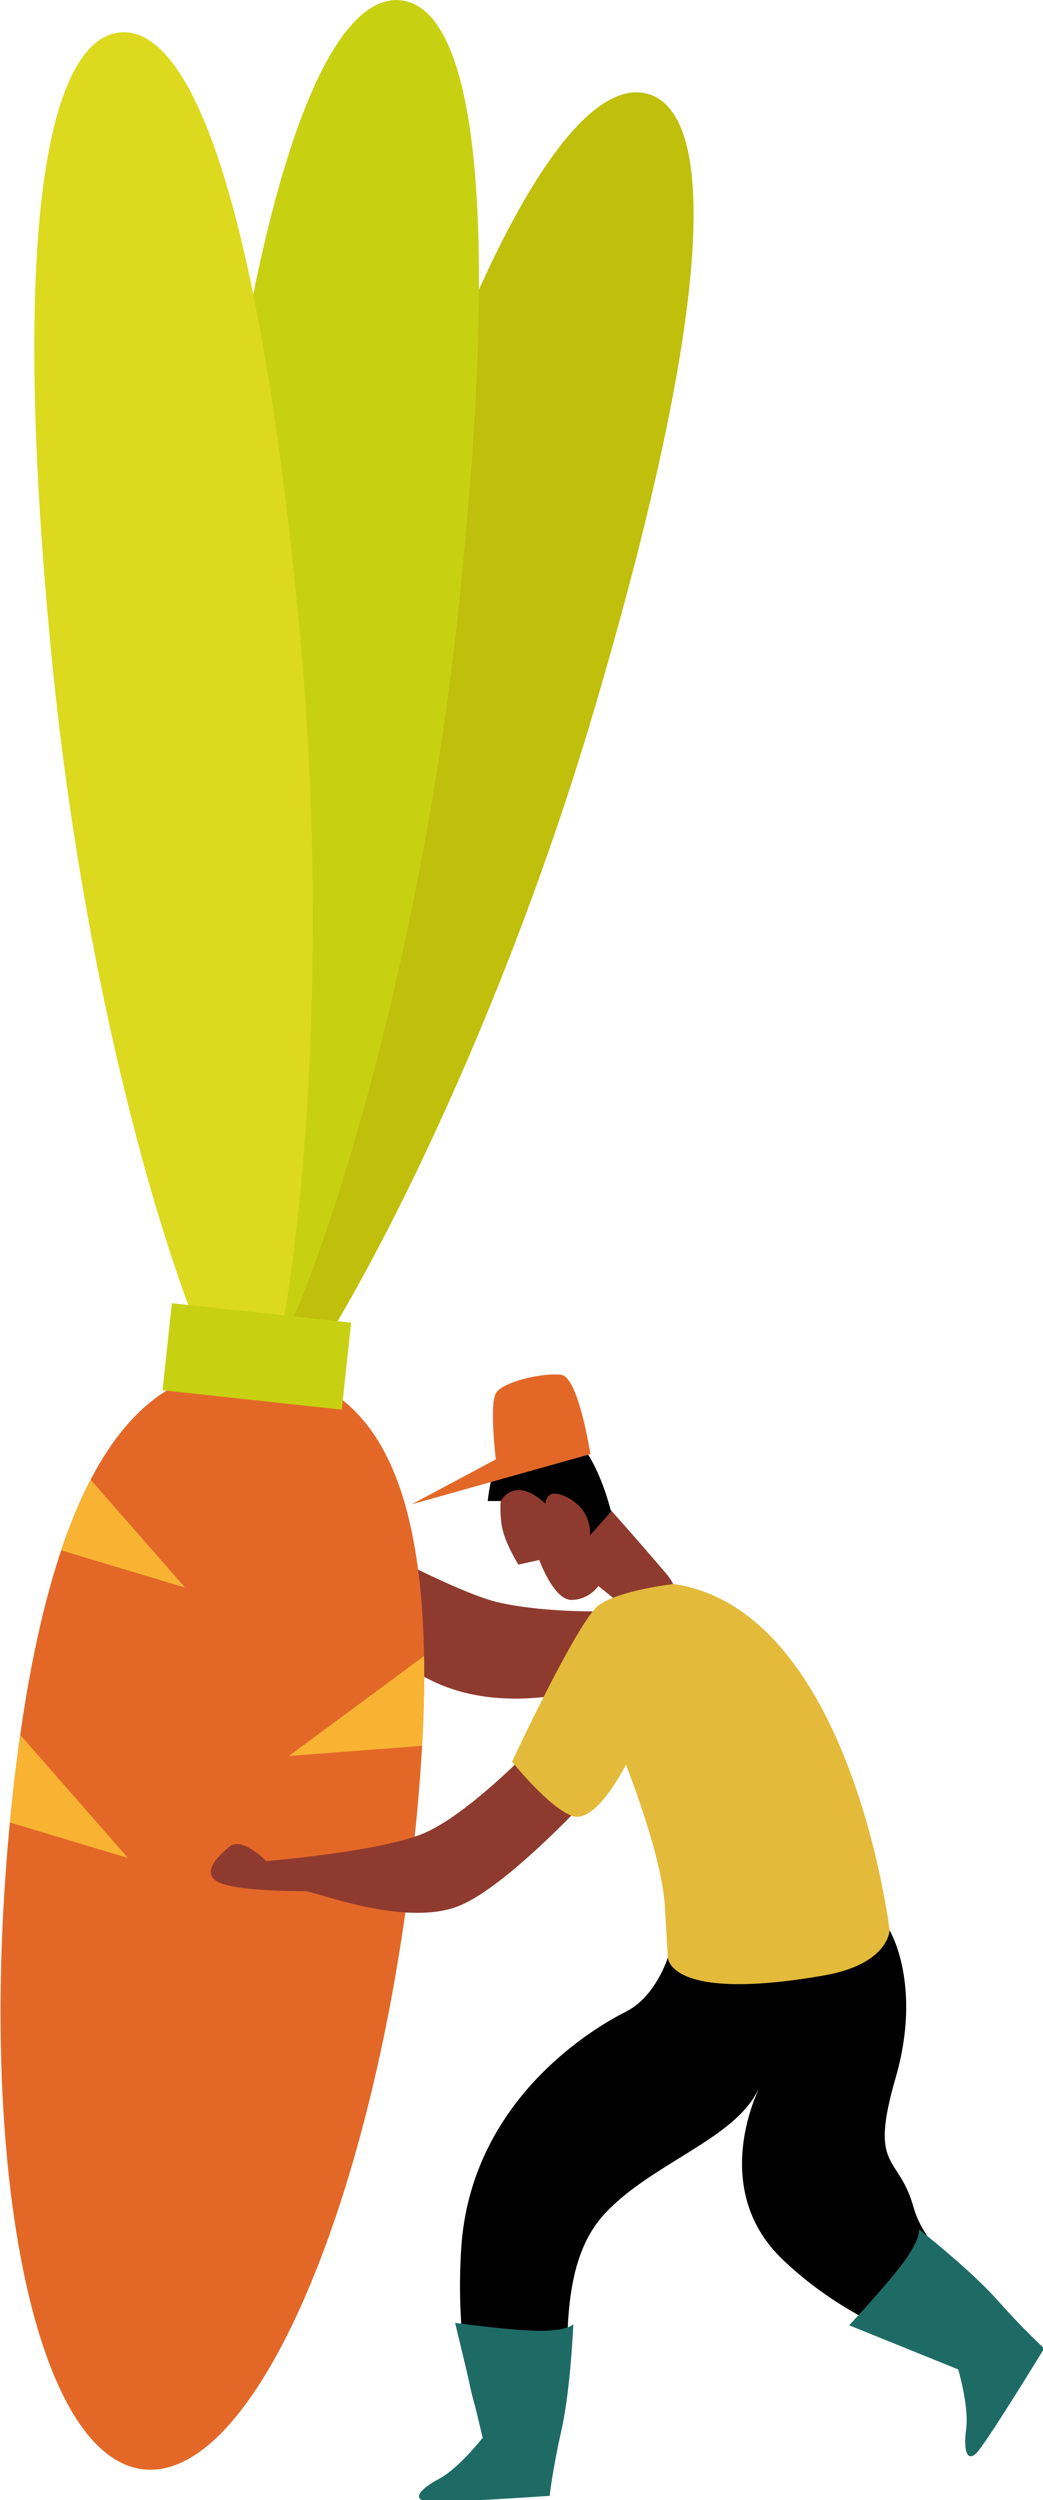<?xml version="1.0" encoding="UTF-8" standalone="no"?>
<!-- Created with Inkscape (http://www.inkscape.org/) -->

<svg
   width="50.7mm"
   height="121.518mm"
   viewBox="0 0 50.7 121.518"
   version="1.1"
   id="svg395"
   inkscape:version="1.1 (c68e22c387, 2021-05-23)"
   sodipodi:docname="man_carrying_carrot.svg"
   xmlns:inkscape="http://www.inkscape.org/namespaces/inkscape"
   xmlns:sodipodi="http://sodipodi.sourceforge.net/DTD/sodipodi-0.dtd"
   xmlns="http://www.w3.org/2000/svg"
   xmlns:svg="http://www.w3.org/2000/svg">
  <sodipodi:namedview
     id="namedview397"
     pagecolor="#505050"
     bordercolor="#ffffff"
     borderopacity="1"
     inkscape:pageshadow="0"
     inkscape:pageopacity="0"
     inkscape:pagecheckerboard="1"
     inkscape:document-units="mm"
     showgrid="false"
     fit-margin-top="0"
     fit-margin-left="0"
     fit-margin-right="0"
     fit-margin-bottom="0"
     inkscape:zoom="0.77771465"
     inkscape:cx="-225.66117"
     inkscape:cy="383.81687"
     inkscape:window-width="1284"
     inkscape:window-height="1081"
     inkscape:window-x="3104"
     inkscape:window-y="170"
     inkscape:window-maximized="0"
     inkscape:current-layer="layer1" />
  <defs
     id="defs392">
    <clipPath
       xml:id="clip1"
       id="clip1">
      <path
         d="m 174,335 h 23 v 25.789 h -23 z m 0,0"
         id="path399" />
    </clipPath>
    <clipPath
       xml:id="clip2"
       id="clip2">
      <path
         d="m 233,322 h 27.863 v 32 H 233 Z m 0,0"
         id="path402" />
    </clipPath>
  </defs>
  <g
     inkscape:label="Layer 1"
     inkscape:groupmode="layer"
     id="layer1"
     transform="translate(-67.186,-47.086)">
    <g
       xml:id="surface1"
       id="surface1"
       transform="matrix(0.353,0,0,0.353,25.864,41.539)">
      <path
         style="fill:#8f3a2e;fill-opacity:1;fill-rule:nonzero;stroke:none"
         d="m 158.691,223.457 c 0,0 19.805,11.195 26.82,12.855 7.012,1.66 16.504,1.246 16.504,1.246 0,0 -4.539,11.195 -5.777,11.195 -1.238,0 -15.68,4.148 -25.582,-5.805 -9.902,-9.953 -11.945,-12.289 -11.945,-12.289 z m 0,0"
         id="path407" />
      <path
         style="fill:#bfbf0c;fill-opacity:1;fill-rule:nonzero;stroke:none"
         d="m 198.895,113.398 c -16.969,57.52 -43.973,101.957 -47.191,99.242 -4.164,-3.512 -2.711,-51.535 14.258,-109.055 16.965,-57.52 31.285,-77.633 40.379,-74.922 9.094,2.711 9.523,27.215 -7.445,84.734 z m 0,0"
         id="path409" />
      <path
         style="fill:#c7d111;fill-opacity:1;fill-rule:nonzero;stroke:none"
         d="m 180.094,100.457 c -6.398,59.648 -25.016,108.242 -28.668,106.152 -4.723,-2.703 -11.887,-50.207 -5.484,-109.855 6.402,-59.648 16.891,-82.02 26.324,-80.996 9.43,1.023 14.234,25.051 7.828,84.699 z m 0,0"
         id="path411" />
      <path
         style="fill:#dcd91e;fill-opacity:1;fill-rule:nonzero;stroke:none"
         d="m 158.23,101.559 c 5.695,59.719 -2.793,111.086 -6.789,109.781 -5.168,-1.691 -21.711,-46.77 -27.402,-106.492 -5.691,-59.719 0.094,-83.758 9.535,-84.664 9.445,-0.91 18.965,21.652 24.656,81.375 z m 0,0"
         id="path413" />
      <path
         style="fill:#e36828;fill-opacity:1;fill-rule:nonzero;stroke:none"
         d="m 174.09,269.328 c -5.297,49.379 -21.98,88.066 -37.262,86.41 -15.277,-1.656 -23.367,-43.031 -18.07,-92.406 5.301,-49.379 19.473,-60.641 34.75,-58.984 15.281,1.656 25.883,15.602 20.582,64.98 z m 0,0"
         id="path415" />
      <path
         style="fill:#c7d111;fill-opacity:1;fill-rule:nonzero;stroke:none"
         d="m 164.125,209.82 -24.684,-2.676 1.285,-11.977 24.684,2.672 z m 0,0"
         id="path417" />
      <path
         style="fill:#f8b333;fill-opacity:1;fill-rule:nonzero;stroke:none"
         d="m 119.844,254.605 c -0.395,2.766 -0.758,5.672 -1.086,8.727 -0.117,1.113 -0.23,2.227 -0.336,3.332 l 16.25,4.883 z m 0,0"
         id="path419" />
      <path
         style="fill:#f8b333;fill-opacity:1;fill-rule:nonzero;stroke:none"
         d="m 129.539,219.457 c -1.449,2.781 -2.805,6.008 -4.059,9.734 l 17.062,5.125 z m 0,0"
         id="path421" />
      <path
         style="fill:#f8b333;fill-opacity:1;fill-rule:nonzero;stroke:none"
         d="m 175.184,256.109 c 0.25,-4.477 0.332,-8.59 0.27,-12.367 l -18.605,13.766 z m 0,0"
         id="path423" />
      <path
         style="fill:#8f3a2e;fill-opacity:1;fill-rule:nonzero;stroke:none"
         d="m 208.727,232.312 c 0,0 -8.277,-9.68 -10.414,-11.727 -2.137,-2.043 -5.262,-4.773 -8.949,-3.211 -3.684,1.559 -3.582,5.746 -3.238,8.23 0.34,2.484 2.332,5.551 2.332,5.551 l 2.859,-0.637 c 0,0 1.992,5.504 4.414,5.5 2.426,0 3.73,-1.91 3.73,-1.91 l 5.293,4.246 c 0,0 8.438,-0.883 3.973,-6.043 z m 0,0"
         id="path425" />
      <path
         style="fill:#000000;fill-opacity:1;fill-rule:nonzero;stroke:none"
         d="m 192.168,222.766 c 0,0 0,-2.543 3.254,-0.727 3.25,1.816 2.891,5.086 2.891,5.086 l 2.891,-3.27 c 0,0 -1.445,-6.176 -4.336,-9.445 -2.586,-2.922 -3.977,-3.27 -9.398,-0.363 -2.57,1.379 -3.25,8.355 -3.25,8.355 h 1.805 c 0,0 1.809,-3.633 6.145,0.363 z m 0,0"
         id="path427" />
      <path
         style="fill:#000000;fill-opacity:1;fill-rule:nonzero;stroke:none"
         d="m 209.027,285.25 c 0,0 -1.648,5.391 -5.773,7.465 -4.129,2.07 -21.457,12.023 -22.695,32.762 -1.238,20.734 5.363,29.441 5.363,29.441 l 5.777,1.246 c 0,0 2.887,-4.562 3.301,-11.199 0.414,-6.633 -0.824,-17.832 5.363,-24.465 6.188,-6.637 16.918,-9.953 20.633,-16.176 3.711,-6.223 -8.254,10.781 3.711,22.395 11.965,11.613 28.473,14.516 28.473,14.516 0,0 4.125,-2.488 3.711,-4.562 -0.41,-2.074 -11.965,-9.539 -14.027,-17.004 -2.062,-7.465 -6.191,-4.977 -2.477,-17.832 3.715,-12.855 -0.824,-20.32 -0.824,-20.32 z m 0,0"
         id="path429" />
      <path
         style="fill:#8f3a2e;fill-opacity:1;fill-rule:nonzero;stroke:none"
         d="m 190.461,256.219 c 0,0 -9.078,9.539 -15.27,12.027 -6.188,2.488 -21.453,3.73 -21.453,3.73 0,0 -3.301,-3.316 -4.953,-2.074 -1.648,1.246 -4.125,3.734 -1.648,4.98 2.473,1.242 10.727,1.242 11.965,1.242 1.238,0 13.613,4.977 21.043,2.074 7.426,-2.902 20.633,-17.832 20.633,-17.832 z m 0,0"
         id="path431" />
      <path
         style="fill:#e3ba3a;fill-opacity:1;fill-rule:nonzero;stroke:none"
         d="m 209.855,233.824 c 0,0 -7.43,0.832 -10.316,2.902 -2.887,2.074 -11.965,21.566 -11.965,21.566 0,0 4.949,6.219 8.254,7.465 3.301,1.242 7.426,-7.051 7.426,-7.051 0,0 4.949,12.441 5.363,19.492 0.41,7.051 0.41,7.051 0.41,7.051 0,0 0,6.219 21.457,2.488 8.98,-1.562 9.078,-6.223 9.078,-6.223 0,0 -5.25,-44 -29.707,-47.691 z m 0,0"
         id="path433" />
      <g
         clip-rule="nonzero"
         clip-path="url(#clip1)"
         id="g437">
        <path
           style="fill:#1e6b66;fill-opacity:1;fill-rule:nonzero;stroke:none"
           d="m 179.73,335.57 c 0,0 7.957,1.09 11.758,1.09 3.797,0 4.523,-0.91 4.523,-0.91 0,0 -0.363,8.91 -1.629,14.543 -1.266,5.637 -1.629,9.09 -1.629,9.09 0,0 -15.559,1.094 -17.184,0.727 -1.629,-0.363 -0.727,-1.633 1.988,-3.09 2.715,-1.453 5.969,-5.637 5.969,-5.637 z m 0,0"
           id="path435" />
      </g>
      <g
         clip-rule="nonzero"
         clip-path="url(#clip2)"
         id="g441">
        <path
           style="fill:#1e6b66;fill-opacity:1;fill-rule:nonzero;stroke:none"
           d="m 233.996,335.898 c 0,0 5.504,-5.879 7.711,-8.984 2.211,-3.109 1.895,-4.227 1.895,-4.227 0,0 7.004,5.473 10.832,9.777 3.828,4.312 6.418,6.613 6.418,6.613 0,0 -8.156,13.363 -9.395,14.484 -1.242,1.121 -1.746,-0.359 -1.348,-3.426 0.398,-3.062 -1.098,-8.156 -1.098,-8.156 z m 0,0"
           id="path439" />
      </g>
      <path
         style="fill:#e36828;fill-opacity:1;fill-rule:nonzero;stroke:none"
         d="m 173.762,222.848 24.598,-6.91 c 0,0 -1.629,-10.543 -3.977,-10.906 -2.352,-0.363 -8.141,0.906 -9.047,2.543 -0.902,1.637 0,9.09 0,9.09 z m 0,0"
         id="path443" />
    </g>
  </g>
</svg>
